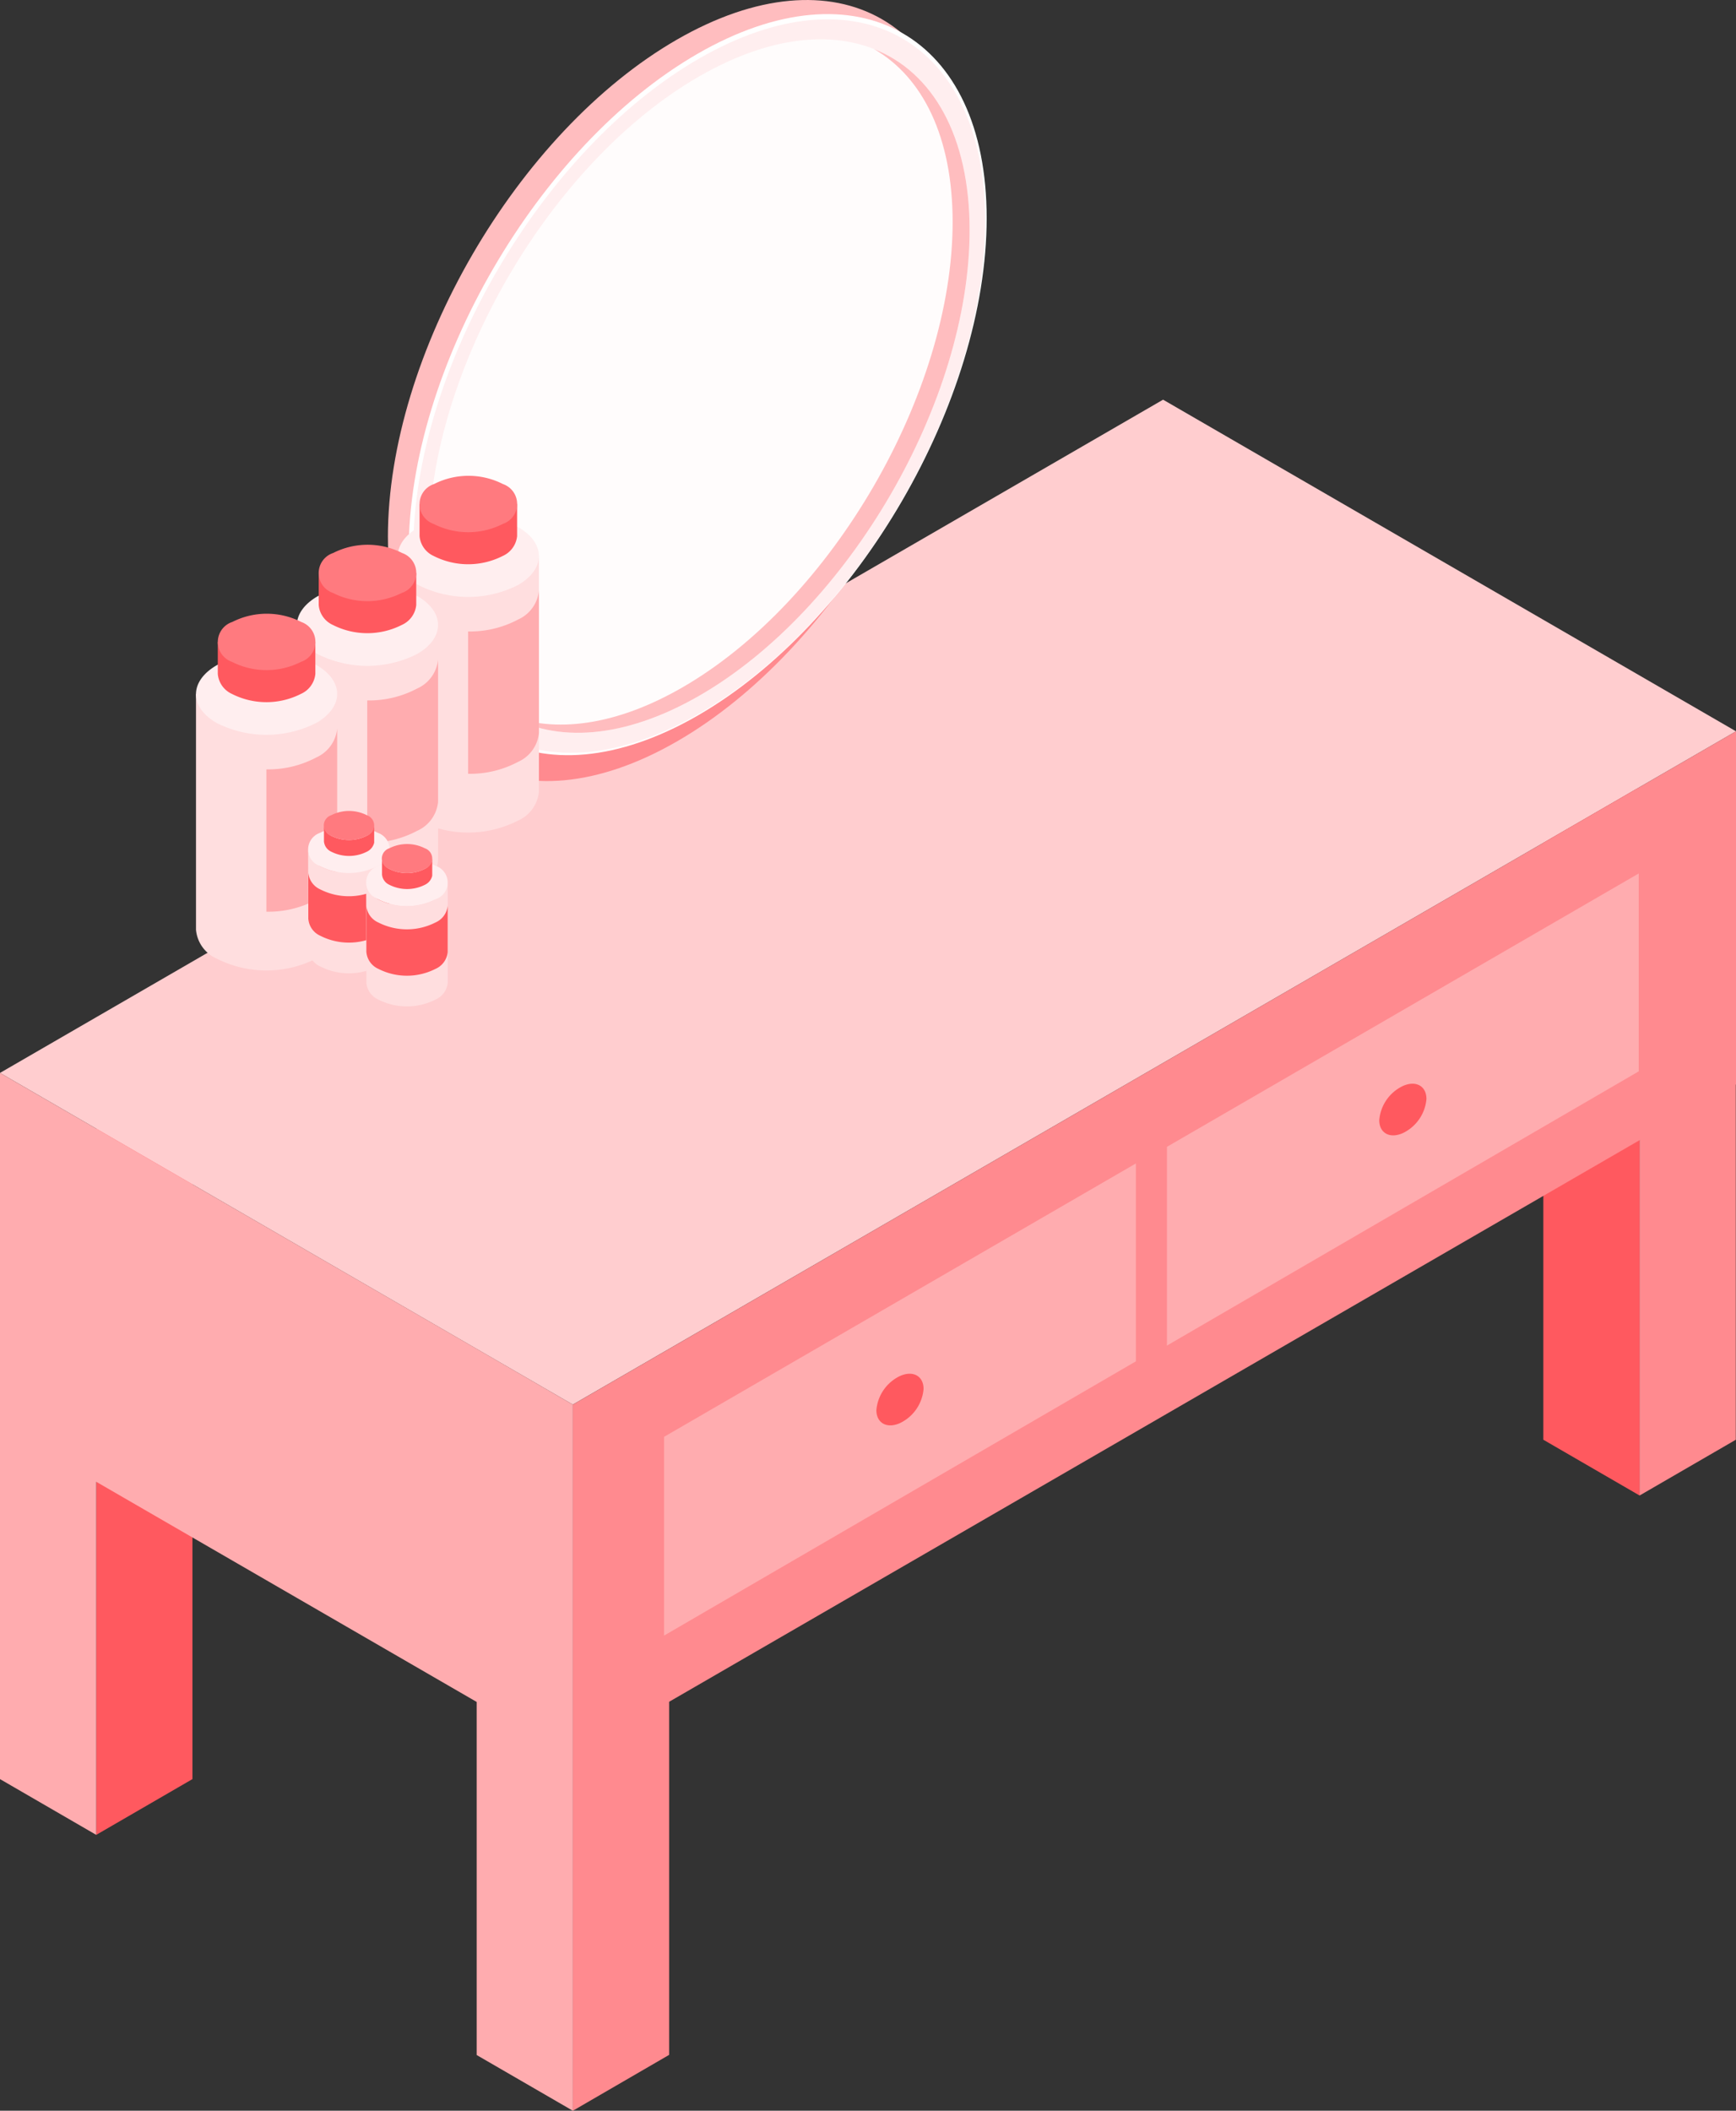 <svg xmlns="http://www.w3.org/2000/svg" width="86.07" height="104.613" viewBox="0 0 86.07 104.613">
  <rect x="0" y="0" width="86.07" height="104.613" fill="#333333" stroke="none"/>
  <g id="bedroom-category-dressingtable" transform="translate(0 0)">
    <path id="패스_5403" data-name="패스 5403" d="M4.77,0,0,2.764v35L4.77,35Z" transform="translate(4.771 53.177)" fill="#ff595f" fill-rule="evenodd"/>
    <path id="패스_5404" data-name="패스 5404" d="M57.665,0,0,33.368,28.4,49.805,86.07,16.437Z" transform="translate(0 19.809)" fill="#ffcdcf" fill-rule="evenodd"/>
    <g id="그룹_4320" data-name="그룹 4320" transform="translate(48.918 38.712) rotate(180)">
      <path id="패스_5405" data-name="패스 5405" d="M28.654,10.113c0-9.058-6.415-12.708-14.328-8.149S0,17.56,0,26.619s6.414,12.707,14.327,8.15,14.328-15.6,14.328-24.656" transform="translate(1.031 0)" fill="#ff8a8f" fill-rule="evenodd"/>
      <path id="패스_5406" data-name="패스 5406" d="M28.654,10.113c0-9.059-6.415-12.708-14.328-8.15S0,17.559,0,26.619s6.414,12.707,14.327,8.149,14.328-15.6,14.328-24.655" transform="translate(1.031 1.98)" fill="#ffbdbf" fill-rule="evenodd"/>
      <path id="패스_5407" data-name="패스 5407" d="M28.655,10.113c0-9.058-6.415-12.708-14.328-8.149S0,17.56,0,26.619s6.414,12.707,14.328,8.149,14.328-15.6,14.328-24.655" transform="translate(0 1.282)" fill="#fff" fill-rule="evenodd"/>
      <path id="패스_5408" data-name="패스 5408" d="M28.36,10.009c0-8.966-6.349-12.578-14.18-8.066S0,17.38,0,26.345s6.349,12.577,14.18,8.067,14.18-15.437,14.18-24.4" transform="translate(0.071 1.401)" fill="#ffeeef" fill-rule="evenodd"/>
      <path id="패스_5409" data-name="패스 5409" d="M26.813,9.463c0-8.476-6-11.892-13.406-7.626S0,16.432,0,24.908,6,36.8,13.407,32.535,26.813,17.94,26.813,9.464" transform="translate(0.844 2.392)" fill="#fffcfc" fill-rule="evenodd"/>
      <path id="패스_5410" data-name="패스 5410" d="M14.25,2.243C6.846,6.507.842,16.837.842,25.314c0,4.219,1.487,7.183,3.893,8.571C1.838,32.74,0,29.6,0,24.908,0,16.431,6,6.1,13.406,1.836,17.126-.306,20.491-.51,22.92.891,20.582-.034,17.556.338,14.25,2.243" transform="translate(0.845 2.393)" fill="#ffbdbf" fill-rule="evenodd"/>
    </g>
    <g id="그룹_4325" data-name="그룹 4325" transform="translate(26.72 48.099) rotate(180)">
      <g id="그룹_4321" data-name="그룹 4321" transform="translate(0 6.836)">
        <path id="패스_5411" data-name="패스 5411" d="M7,13.7V2.023A1.728,1.728,0,0,0,5.983.592a5.465,5.465,0,0,0-4.949,0A1.753,1.753,0,0,0,0,2.023V13.7Z" transform="translate(0 0)" fill="#ffdedf" fill-rule="evenodd"/>
      </g>
      <g id="그룹_4322" data-name="그룹 4322" transform="translate(0 18.513)">
        <path id="패스_5412" data-name="패스 5412" d="M5.967,3.453c1.371-.79,1.378-2.07.016-2.861a5.467,5.467,0,0,0-4.949,0c-1.371.79-1.379,2.07-.017,2.86a5.466,5.466,0,0,0,4.95,0" transform="translate(0 0)" fill="#ffeeef" fill-rule="evenodd"/>
      </g>
      <path id="패스_5413" data-name="패스 5413" d="M0,9.077a1.754,1.754,0,0,1,1.033-1.43,5.078,5.078,0,0,1,2.478-.592V0A5.073,5.073,0,0,0,1.033.593,1.753,1.753,0,0,0,0,2.023Z" transform="translate(0 9.747)" fill="#ffacaf" fill-rule="evenodd"/>
      <path id="패스_5414" data-name="패스 5414" d="M4.836,2.988V1.4a1.194,1.194,0,0,0-.7-.988,3.777,3.777,0,0,0-3.421,0A1.211,1.211,0,0,0,0,1.4v1.59Z" transform="translate(1.082 20.131)" fill="#ff595f" fill-rule="evenodd"/>
      <g id="그룹_4323" data-name="그룹 4323" transform="translate(1.082 21.721)">
        <path id="패스_5415" data-name="패스 5415" d="M4.122,2.386A1.044,1.044,0,0,0,4.134.409a3.78,3.78,0,0,0-3.421,0A1.044,1.044,0,0,0,.7,2.386a3.776,3.776,0,0,0,3.421,0" transform="translate(0 0)" fill="#ff7a7f" fill-rule="evenodd"/>
      </g>
      <path id="패스_5416" data-name="패스 5416" d="M7,13.7V2.022A1.727,1.727,0,0,0,5.983.592a5.468,5.468,0,0,0-4.949,0A1.756,1.756,0,0,0,0,2.022V13.7H7Z" transform="translate(5.001 3.418)" fill="#ffdedf" fill-rule="evenodd"/>
      <path id="패스_5417" data-name="패스 5417" d="M5.967,3.453c1.371-.79,1.378-2.071.016-2.861a5.467,5.467,0,0,0-4.949,0c-1.371.79-1.379,2.071-.017,2.861a5.467,5.467,0,0,0,4.95,0" transform="translate(5.001 15.096)" fill="#ffeeef" fill-rule="evenodd"/>
      <path id="패스_5418" data-name="패스 5418" d="M0,9.076a1.755,1.755,0,0,1,1.033-1.43,5.079,5.079,0,0,1,2.478-.592V0A5.074,5.074,0,0,0,1.033.593,1.754,1.754,0,0,0,0,2.023V9.077Z" transform="translate(5.001 6.33)" fill="#ffacaf" fill-rule="evenodd"/>
      <path id="패스_5419" data-name="패스 5419" d="M4.836,2.987V1.4a1.193,1.193,0,0,0-.7-.988,3.777,3.777,0,0,0-3.421,0A1.212,1.212,0,0,0,0,1.4V2.987Z" transform="translate(6.083 16.714)" fill="#ff595f" fill-rule="evenodd"/>
      <path id="패스_5420" data-name="패스 5420" d="M4.122,2.386A1.044,1.044,0,0,0,4.134.409a3.779,3.779,0,0,0-3.42,0A1.044,1.044,0,0,0,.7,2.386a3.777,3.777,0,0,0,3.421,0" transform="translate(6.083 18.304)" fill="#ff7a7f" fill-rule="evenodd"/>
      <g id="그룹_4324" data-name="그룹 4324" transform="translate(10.003 0)">
        <path id="패스_5421" data-name="패스 5421" d="M7,13.7V2.023A1.729,1.729,0,0,0,5.982.592a5.466,5.466,0,0,0-4.949,0A1.754,1.754,0,0,0,0,2.023V13.7H7Z" transform="translate(0)" fill="#ffdedf" fill-rule="evenodd"/>
      </g>
      <path id="패스_5422" data-name="패스 5422" d="M5.967,3.453c1.371-.79,1.379-2.07.016-2.86a5.464,5.464,0,0,0-4.949,0c-1.372.79-1.379,2.07-.017,2.86a5.463,5.463,0,0,0,4.95,0" transform="translate(10.003 11.678)" fill="#ffeeef" fill-rule="evenodd"/>
      <path id="패스_5423" data-name="패스 5423" d="M0,9.077a1.753,1.753,0,0,1,1.033-1.43,5.075,5.075,0,0,1,2.477-.592V0A5.074,5.074,0,0,0,1.033.592,1.755,1.755,0,0,0,0,2.023V9.077Z" transform="translate(10.003 2.912)" fill="#ffacaf" fill-rule="evenodd"/>
      <path id="패스_5424" data-name="패스 5424" d="M4.837,2.987V1.4a1.2,1.2,0,0,0-.7-.989,3.777,3.777,0,0,0-3.42,0A1.212,1.212,0,0,0,0,1.4V2.987H4.837Z" transform="translate(11.085 13.296)" fill="#ff595f" fill-rule="evenodd"/>
      <path id="패스_5425" data-name="패스 5425" d="M4.123,2.386A1.044,1.044,0,0,0,4.134.409a3.779,3.779,0,0,0-3.42,0A1.044,1.044,0,0,0,.7,2.386a3.777,3.777,0,0,0,3.421,0" transform="translate(11.084 14.886)" fill="#ff7a7f" fill-rule="evenodd"/>
    </g>
    <g id="그룹_4328" data-name="그룹 4328" transform="translate(19.32 48.24) rotate(180)">
      <g id="그룹_4326" data-name="그룹 4326" transform="translate(0 0)">
        <path id="패스_5426" data-name="패스 5426" d="M4.044,6.132l-.012-4.97a1,1,0,0,0-.587-.82A3.126,3.126,0,0,0,.6.342a1.01,1.01,0,0,0-.6.832L0,6.143a1.009,1.009,0,0,1,.6-.832,3.159,3.159,0,0,1,2.859,0,1,1,0,0,1,.587.821" fill="#ffdedf" fill-rule="evenodd"/>
      </g>
      <g id="그룹_4327" data-name="그룹 4327" transform="translate(0 4.97)">
        <path id="패스_5427" data-name="패스 5427" d="M3.447,1.994A.872.872,0,0,0,3.456.342,3.157,3.157,0,0,0,.6.342a.872.872,0,0,0-.01,1.652,3.159,3.159,0,0,0,2.859,0" transform="translate(0 0)" fill="#ffeeef" fill-rule="evenodd"/>
      </g>
      <path id="패스_5428" data-name="패스 5428" d="M2.135,1A1.95,1.95,0,0,0,.37,1,.624.624,0,0,0,0,1.513L0,.659A.662.662,0,0,1,.363.211a1.95,1.95,0,0,1,1.765,0A.619.619,0,0,1,2.49.718v.724A.657.657,0,0,0,2.135,1" transform="translate(0.768 5.817)" fill="#ff595f" fill-rule="evenodd"/>
      <path id="패스_5429" data-name="패스 5429" d="M2.127,1.231A.538.538,0,0,0,2.133.211a1.95,1.95,0,0,0-1.765,0,.538.538,0,0,0-.005,1.02,1.949,1.949,0,0,0,1.764,0" transform="translate(0.77 6.605)" fill="#ff7a7f" fill-rule="evenodd"/>
      <path id="패스_5430" data-name="패스 5430" d="M4.029,1.163a1,1,0,0,0-.587-.82A3.127,3.127,0,0,0,.6.342a1.012,1.012,0,0,0-.6.832v2.3a1.011,1.011,0,0,1,.6-.832,3.129,3.129,0,0,1,2.845,0,1,1,0,0,1,.587.82v-2.3Z" transform="translate(0.002 1.52)" fill="#ff595f" fill-rule="evenodd"/>
    </g>
    <g id="그룹_4331" data-name="그룹 4331" transform="translate(22.198 49.88) rotate(180)">
      <g id="그룹_4329" data-name="그룹 4329" transform="translate(0 0)">
        <path id="패스_5431" data-name="패스 5431" d="M4.044,6.132l-.012-4.97a1,1,0,0,0-.587-.82A3.126,3.126,0,0,0,.6.342a1.01,1.01,0,0,0-.6.832L0,6.143a1.009,1.009,0,0,1,.6-.832,3.159,3.159,0,0,1,2.859,0,1,1,0,0,1,.587.821" fill="#ffdedf" fill-rule="evenodd"/>
      </g>
      <g id="그룹_4330" data-name="그룹 4330" transform="translate(0 4.97)">
        <path id="패스_5432" data-name="패스 5432" d="M3.447,1.994A.872.872,0,0,0,3.456.342,3.157,3.157,0,0,0,.6.342a.872.872,0,0,0-.01,1.652,3.159,3.159,0,0,0,2.859,0" transform="translate(0 0)" fill="#ffeeef" fill-rule="evenodd"/>
      </g>
      <path id="패스_5433" data-name="패스 5433" d="M2.135,1A1.95,1.95,0,0,0,.37,1,.624.624,0,0,0,0,1.513L0,.659A.662.662,0,0,1,.363.211a1.95,1.95,0,0,1,1.765,0A.619.619,0,0,1,2.49.718v.724A.657.657,0,0,0,2.135,1" transform="translate(0.768 5.817)" fill="#ff595f" fill-rule="evenodd"/>
      <path id="패스_5434" data-name="패스 5434" d="M2.127,1.231A.538.538,0,0,0,2.133.211a1.95,1.95,0,0,0-1.765,0,.538.538,0,0,0-.005,1.02,1.949,1.949,0,0,0,1.764,0" transform="translate(0.77 6.605)" fill="#ff7a7f" fill-rule="evenodd"/>
      <path id="패스_5435" data-name="패스 5435" d="M4.029,1.163a1,1,0,0,0-.587-.82A3.127,3.127,0,0,0,.6.342a1.012,1.012,0,0,0-.6.832v2.3a1.011,1.011,0,0,1,.6-.832,3.129,3.129,0,0,1,2.845,0,1,1,0,0,1,.587.82v-2.3Z" transform="translate(0.002 1.52)" fill="#ff595f" fill-rule="evenodd"/>
    </g>
    <path id="패스_5436" data-name="패스 5436" d="M0,17.5V35l4.771,2.764v-17.5L23.634,31.176v17.5L28.4,51.436v-35l-4.771-2.764v0L0,0Z" transform="translate(0 53.177)" fill="#ffacaf" fill-rule="evenodd"/>
    <path id="패스_5437" data-name="패스 5437" d="M4.677,0l.095.054v35L0,32.29V2.706Z" transform="translate(76.518 39.067)" fill="#ff595f" fill-rule="evenodd"/>
    <path id="패스_5438" data-name="패스 5438" d="M0,2.764v35L4.771,35V0Z" transform="translate(81.289 36.358)" fill="#ff8a8f" fill-rule="evenodd"/>
    <path id="패스_5439" data-name="패스 5439" d="M4.771,30.608v0L0,33.368v35L4.771,65.6v-17.5L57.666,17.5V0Z" transform="translate(28.404 36.245)" fill="#ff8a8f" fill-rule="evenodd"/>
    <path id="패스_5440" data-name="패스 5440" d="M0,13.549,23.392,0V9.808L0,23.4Z" transform="translate(32.924 57.664)" fill="#ffacaf" fill-rule="evenodd"/>
    <path id="패스_5441" data-name="패스 5441" d="M2.339.754A2.065,2.065,0,0,1,1.17,2.447c-.646.291-1.17,0-1.17-.64A2.063,2.063,0,0,1,1.17.114c.646-.291,1.169,0,1.169.64" transform="translate(43.451 68.085)" fill="#ff595f" fill-rule="evenodd"/>
    <path id="패스_5442" data-name="패스 5442" d="M0,13.549,23.392,0V9.808L0,23.4Z" transform="translate(57.856 43.291)" fill="#ffacaf" fill-rule="evenodd"/>
    <path id="패스_5443" data-name="패스 5443" d="M2.34.754A2.066,2.066,0,0,1,1.17,2.448c-.647.291-1.17,0-1.17-.64A2.062,2.062,0,0,1,1.17.114c.645-.291,1.169,0,1.169.64" transform="translate(68.383 53.711)" fill="#ff595f" fill-rule="evenodd"/>
  </g>
</svg>
